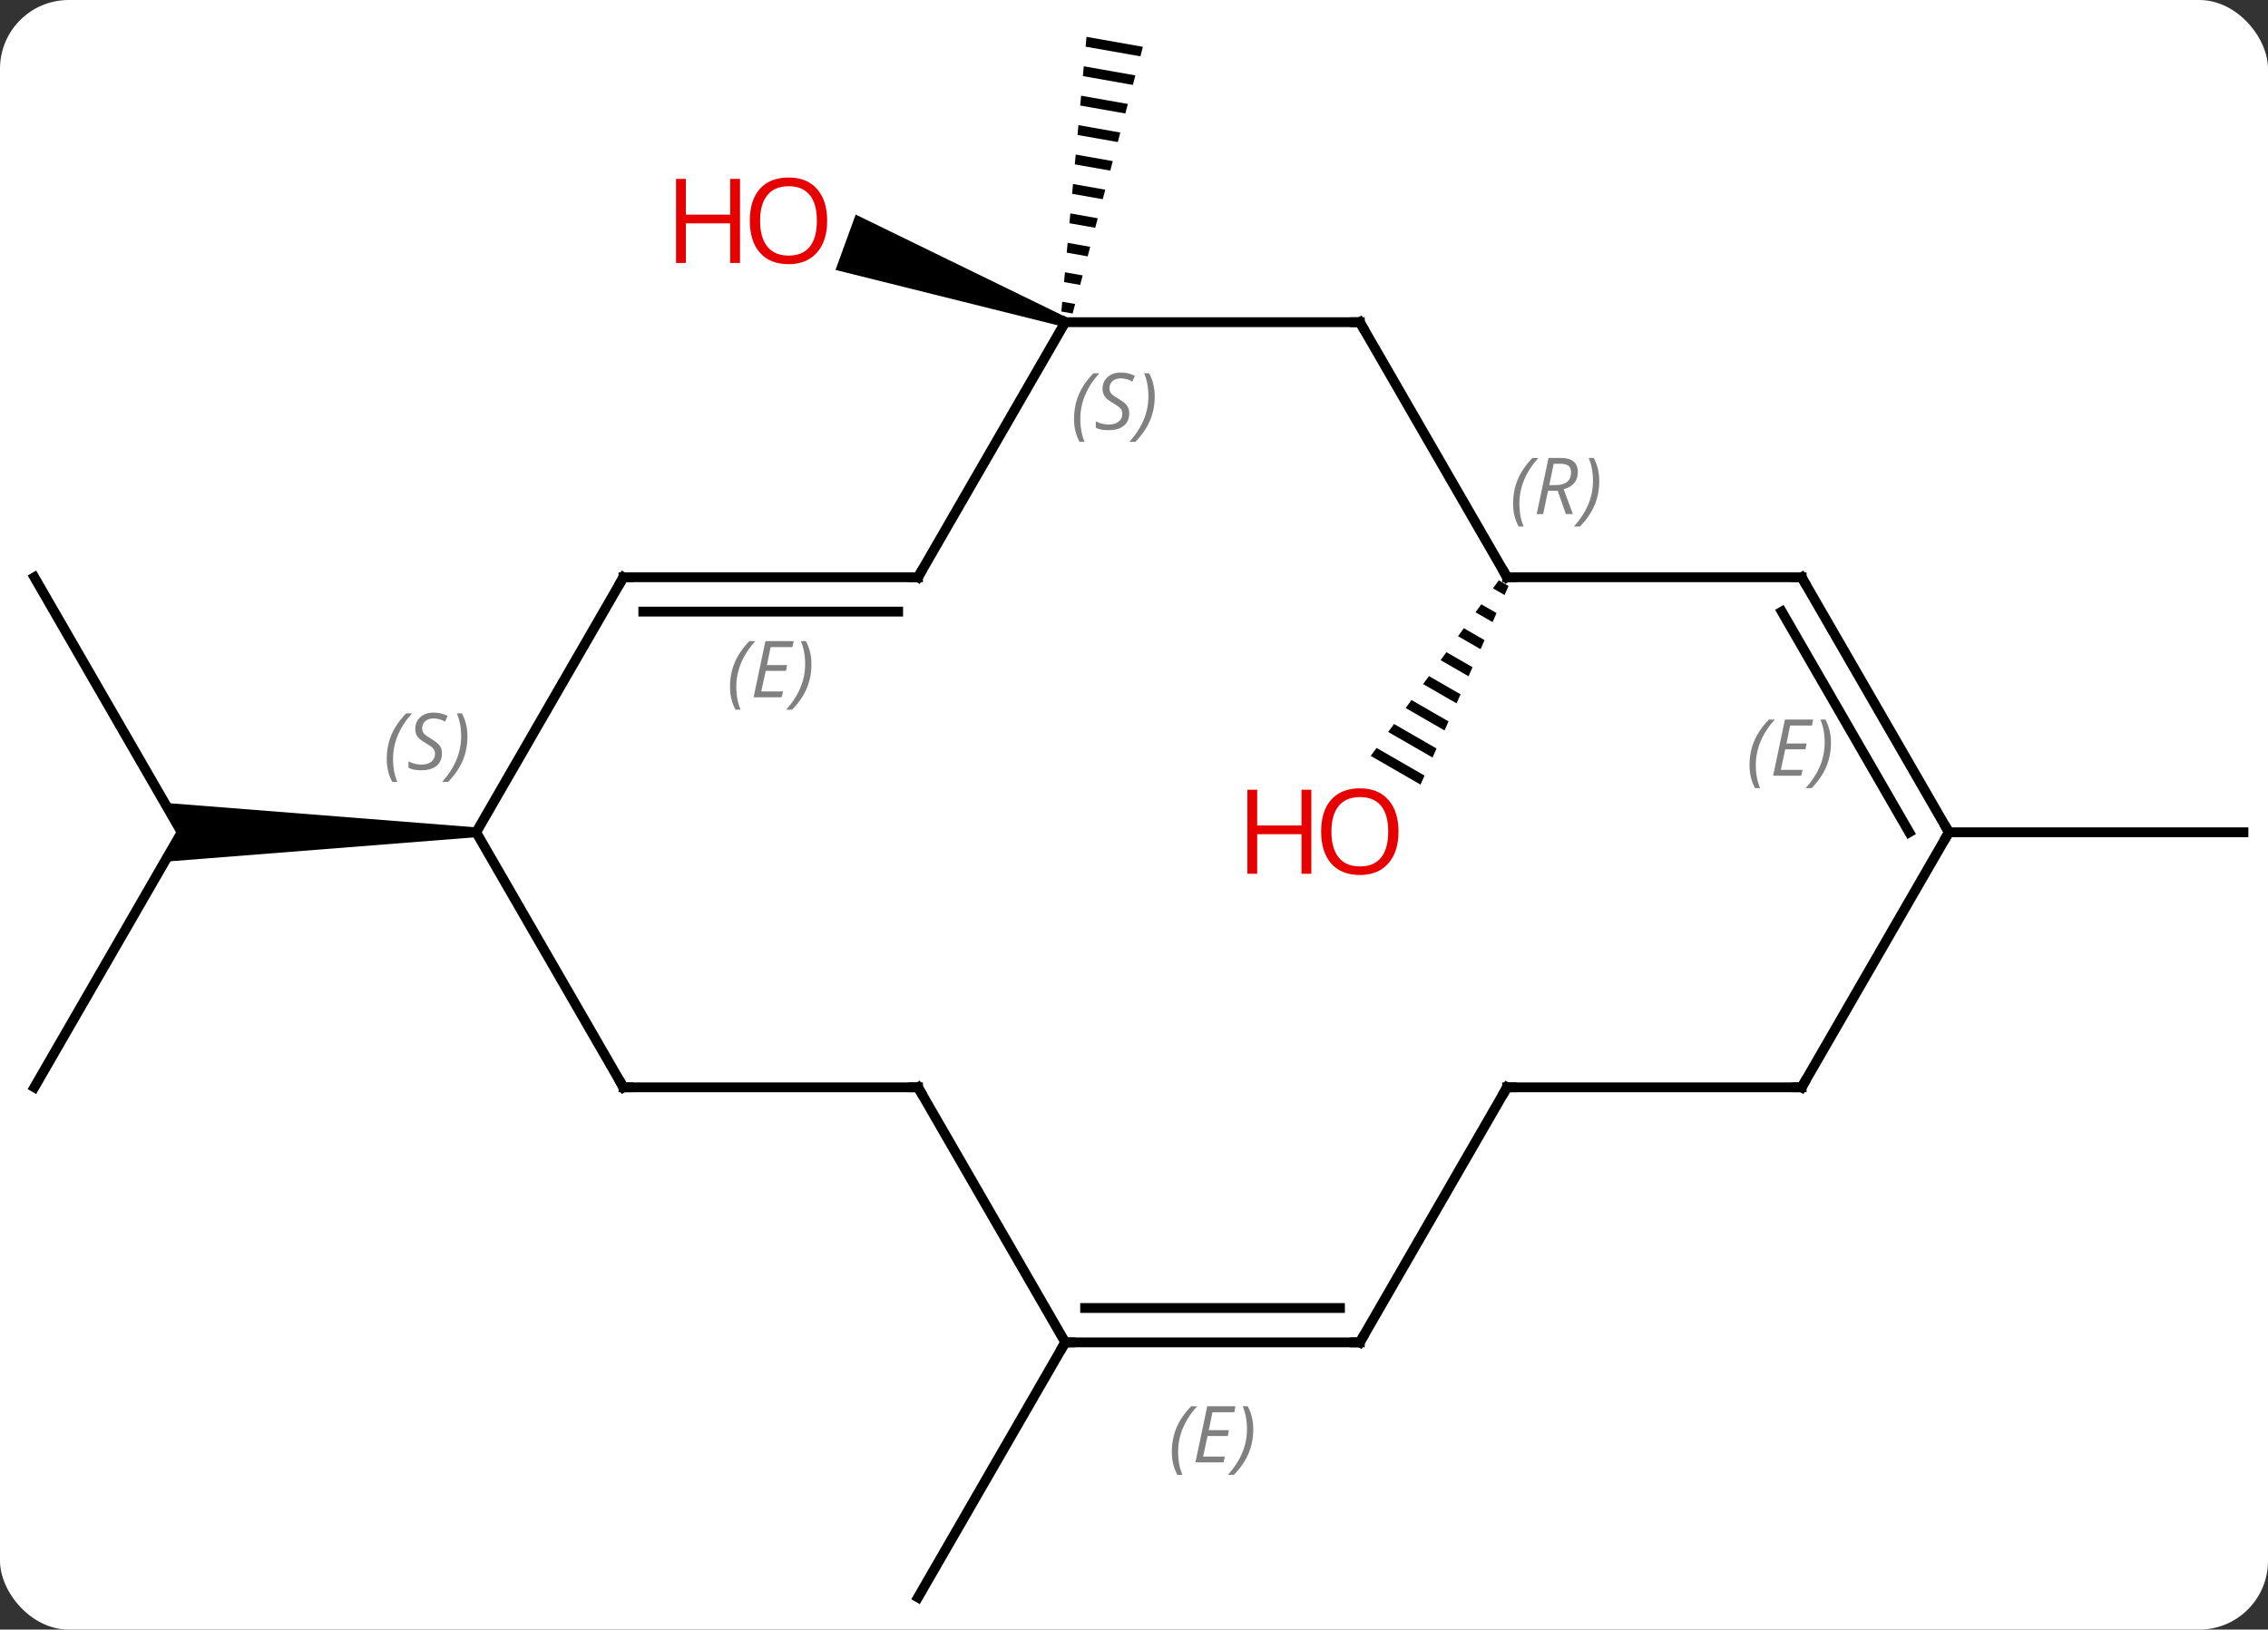 <svg width="231" viewBox="0 0 231 166" style="fill-opacity:1; color-rendering:auto; color-interpolation:auto; text-rendering:auto; stroke:black; stroke-linecap:square; stroke-miterlimit:10; shape-rendering:auto; stroke-opacity:1; fill:black; stroke-dasharray:none; font-weight:normal; stroke-width:1; font-family:'Open Sans'; font-style:normal; stroke-linejoin:miter; font-size:12; stroke-dashoffset:0; image-rendering:auto;" height="166" class="cas-substance-image" xmlns:xlink="http://www.w3.org/1999/xlink" xmlns="http://www.w3.org/2000/svg"><rect x="0" y="0" width="231" height="166" fill="#333333" stroke="none"/><svg class="cas-substance-single-component"><rect y="0" x="0" width="231" stroke="none" ry="7" rx="7" height="166" fill="white" class="cas-substance-group"/><svg y="0" x="0" width="231" viewBox="0 0 231 166" style="fill:black;" height="166" class="cas-substance-single-component-image"><svg><g><g transform="translate(116,83)" style="text-rendering:geometricPrecision; color-rendering:optimizeQuality; color-interpolation:linearRGB; stroke-linecap:butt; image-rendering:optimizeQuality;"><line y2="27.762" y1="1.782" x2="-112.5" x1="-97.5" style="fill:none;"/><line y2="-24.198" y1="1.782" x2="-112.5" x1="-97.5" style="fill:none;"/><path style="stroke:none;" d="M-67.5 1.282 L-67.5 2.282 L-99.232 4.782 L-97.5 1.782 L-99.232 -1.218 Z"/><path style="stroke:none;" d="M-5.338 -79.246 L-5.43 -78.247 L-5.43 -78.247 L0.15 -77.261 L0.15 -77.261 L0.406 -78.231 L0.406 -78.231 L-5.338 -79.246 ZM-5.613 -76.248 L-5.704 -75.249 L-5.704 -75.249 L-0.617 -74.35 L-0.617 -74.35 L-0.361 -75.32 L-0.361 -75.32 L-5.613 -76.248 ZM-5.887 -73.25 L-5.979 -72.251 L-5.979 -72.251 L-1.383 -71.439 L-1.383 -71.439 L-1.128 -72.41 L-1.128 -72.41 L-5.887 -73.25 ZM-6.162 -70.253 L-6.253 -69.253 L-6.253 -69.253 L-2.15 -68.528 L-2.15 -68.528 L-1.895 -69.499 L-1.895 -69.499 L-6.162 -70.253 ZM-6.436 -67.255 L-6.528 -66.256 L-6.528 -66.256 L-2.917 -65.618 L-2.917 -65.618 L-2.662 -66.588 L-2.662 -66.588 L-6.436 -67.255 ZM-6.711 -64.257 L-6.803 -63.258 L-6.803 -63.258 L-3.684 -62.707 L-3.684 -62.707 L-3.429 -63.677 L-3.429 -63.677 L-6.711 -64.257 ZM-6.986 -61.26 L-7.077 -60.26 L-7.077 -60.26 L-4.451 -59.796 L-4.451 -59.796 L-4.196 -60.767 L-4.196 -60.767 L-6.986 -61.26 ZM-7.26 -58.262 L-7.352 -57.263 L-7.352 -57.263 L-5.218 -56.886 L-5.218 -56.886 L-4.963 -57.856 L-4.963 -57.856 L-7.26 -58.262 ZM-7.535 -55.264 L-7.626 -54.265 L-7.626 -54.265 L-5.985 -53.975 L-5.985 -53.975 L-5.729 -54.945 L-5.729 -54.945 L-7.535 -55.264 ZM-7.809 -52.266 L-7.901 -51.267 L-7.901 -51.267 L-6.752 -51.064 L-6.752 -51.064 L-6.496 -52.034 L-6.496 -52.034 L-7.809 -52.266 Z"/><path style="stroke:none;" d="M-7.329 -50.651 L-7.671 -49.711 L-30.9 -55.505 L-28.848 -61.143 Z"/><line y2="53.742" y1="79.725" x2="-7.5" x1="-22.5" style="fill:none;"/><path style="stroke:none;" d="M36.654 -23.882 L36.061 -23.069 L36.061 -23.069 L37.242 -22.388 L37.242 -22.388 L37.649 -23.308 L36.654 -23.882 ZM34.876 -21.443 L34.283 -20.63 L34.283 -20.63 L36.019 -19.629 L36.427 -20.549 L34.876 -21.443 ZM33.097 -19.005 L32.505 -18.192 L34.797 -16.87 L34.797 -16.87 L35.204 -17.79 L33.097 -19.005 ZM31.319 -16.566 L30.726 -15.753 L30.726 -15.753 L33.574 -14.111 L33.981 -15.031 L33.981 -15.031 L31.319 -16.566 ZM29.541 -14.127 L28.948 -13.315 L28.948 -13.315 L32.351 -11.352 L32.759 -12.272 L29.541 -14.127 ZM27.762 -11.689 L27.17 -10.876 L31.128 -8.593 L31.536 -9.513 L31.536 -9.513 L27.762 -11.689 ZM25.984 -9.25 L25.391 -8.437 L29.906 -5.834 L30.313 -6.754 L25.984 -9.25 ZM24.206 -6.811 L23.613 -5.999 L28.683 -3.075 L28.683 -3.075 L29.091 -3.995 L24.206 -6.811 Z"/><line y2="1.782" y1="1.782" x2="82.5" x1="112.5" style="fill:none;"/><line y2="-24.198" y1="1.782" x2="-52.5" x1="-67.5" style="fill:none;"/><line y2="27.762" y1="1.782" x2="-52.5" x1="-67.5" style="fill:none;"/><line y2="-24.198" y1="-24.198" x2="-22.5" x1="-52.5" style="fill:none;"/><line y2="-20.698" y1="-20.698" x2="-24.521" x1="-50.479" style="fill:none;"/></g><g transform="translate(116,83)" style="stroke-linecap:butt; font-size:8.4px; fill:gray; text-rendering:geometricPrecision; image-rendering:optimizeQuality; color-rendering:optimizeQuality; font-family:'Open Sans'; font-style:italic; stroke:gray; color-interpolation:linearRGB;"><path style="stroke:none;" d="M-41.647 -13.034 Q-41.647 -14.362 -41.179 -15.487 Q-40.71 -16.612 -39.679 -17.69 L-39.069 -17.69 Q-40.038 -16.628 -40.522 -15.456 Q-41.007 -14.284 -41.007 -13.05 Q-41.007 -11.721 -40.569 -10.706 L-41.085 -10.706 Q-41.647 -11.737 -41.647 -13.034 ZM-36.384 -11.971 L-39.244 -11.971 L-38.04 -17.69 L-35.165 -17.69 L-35.29 -17.081 L-37.509 -17.081 L-37.884 -15.253 L-35.837 -15.253 L-35.947 -14.659 L-38.009 -14.659 L-38.462 -12.565 L-36.244 -12.565 L-36.384 -11.971 ZM-33.353 -15.346 Q-33.353 -14.018 -33.829 -12.886 Q-34.306 -11.753 -35.321 -10.706 L-35.931 -10.706 Q-33.993 -12.862 -33.993 -15.346 Q-33.993 -16.675 -34.431 -17.69 L-33.915 -17.69 Q-33.353 -16.628 -33.353 -15.346 Z"/><line y2="27.762" y1="27.762" x2="-22.5" x1="-52.5" style="fill:none; stroke:black;"/><line y2="-50.181" y1="-24.198" x2="-7.5" x1="-22.5" style="fill:none; stroke:black;"/><line y2="53.742" y1="27.762" x2="-7.5" x1="-22.5" style="fill:none; stroke:black;"/><line y2="-50.181" y1="-50.181" x2="22.5" x1="-7.5" style="fill:none; stroke:black;"/><line y2="53.742" y1="53.742" x2="22.5" x1="-7.5" style="fill:none; stroke:black;"/><line y2="50.242" y1="50.242" x2="20.479" x1="-5.479" style="fill:none; stroke:black;"/><path style="stroke:none;" d="M3.353 64.906 Q3.353 63.578 3.821 62.453 Q4.29 61.328 5.321 60.25 L5.931 60.25 Q4.962 61.312 4.478 62.484 Q3.993 63.656 3.993 64.89 Q3.993 66.219 4.431 67.234 L3.915 67.234 Q3.353 66.203 3.353 64.906 ZM8.616 65.969 L5.756 65.969 L6.96 60.25 L9.835 60.25 L9.71 60.859 L7.491 60.859 L7.116 62.687 L9.163 62.687 L9.053 63.281 L6.991 63.281 L6.538 65.375 L8.756 65.375 L8.616 65.969 ZM11.647 62.594 Q11.647 63.922 11.171 65.055 Q10.694 66.187 9.679 67.234 L9.069 67.234 Q11.007 65.078 11.007 62.594 Q11.007 61.265 10.569 60.25 L11.085 60.25 Q11.647 61.312 11.647 62.594 Z"/><line y2="-24.198" y1="-50.181" x2="37.5" x1="22.5" style="fill:none; stroke:black;"/><line y2="27.762" y1="53.742" x2="37.5" x1="22.5" style="fill:none; stroke:black;"/><line y2="-24.198" y1="-24.198" x2="67.5" x1="37.5" style="fill:none; stroke:black;"/><line y2="27.762" y1="27.762" x2="67.5" x1="37.5" style="fill:none; stroke:black;"/><line y2="1.782" y1="-24.198" x2="82.5" x1="67.5" style="fill:none; stroke:black;"/><line y2="1.782" y1="-20.698" x2="78.459" x1="65.479" style="fill:none; stroke:black;"/><path style="stroke:none;" d="M62.192 -5.044 Q62.192 -6.372 62.661 -7.497 Q63.13 -8.622 64.161 -9.7 L64.771 -9.7 Q63.802 -8.638 63.317 -7.466 Q62.833 -6.294 62.833 -5.059 Q62.833 -3.731 63.271 -2.716 L62.755 -2.716 Q62.192 -3.747 62.192 -5.044 ZM67.456 -3.981 L64.596 -3.981 L65.799 -9.7 L68.674 -9.7 L68.549 -9.091 L66.331 -9.091 L65.956 -7.263 L68.002 -7.263 L67.893 -6.669 L65.831 -6.669 L65.377 -4.575 L67.596 -4.575 L67.456 -3.981 ZM70.487 -7.356 Q70.487 -6.028 70.011 -4.895 Q69.534 -3.763 68.518 -2.716 L67.909 -2.716 Q69.847 -4.872 69.847 -7.356 Q69.847 -8.684 69.409 -9.7 L69.925 -9.7 Q70.487 -8.638 70.487 -7.356 Z"/><line y2="1.782" y1="27.762" x2="82.5" x1="67.5" style="fill:none; stroke:black;"/></g><g transform="translate(116,83)" style="fill:rgb(230,0,0); text-rendering:geometricPrecision; color-rendering:optimizeQuality; image-rendering:optimizeQuality; font-family:'Open Sans'; stroke:rgb(230,0,0); color-interpolation:linearRGB;"><path style="stroke:none;" d="M-31.753 -60.511 Q-31.753 -58.449 -32.793 -57.269 Q-33.832 -56.089 -35.675 -56.089 Q-37.566 -56.089 -38.597 -57.254 Q-39.629 -58.418 -39.629 -60.527 Q-39.629 -62.621 -38.597 -63.769 Q-37.566 -64.918 -35.675 -64.918 Q-33.816 -64.918 -32.785 -63.746 Q-31.753 -62.574 -31.753 -60.511 ZM-38.582 -60.511 Q-38.582 -58.777 -37.839 -57.871 Q-37.097 -56.964 -35.675 -56.964 Q-34.254 -56.964 -33.527 -57.863 Q-32.8 -58.761 -32.8 -60.511 Q-32.8 -62.246 -33.527 -63.136 Q-34.254 -64.027 -35.675 -64.027 Q-37.097 -64.027 -37.839 -63.129 Q-38.582 -62.23 -38.582 -60.511 Z"/><path style="stroke:none;" d="M-40.629 -56.214 L-41.629 -56.214 L-41.629 -60.246 L-46.144 -60.246 L-46.144 -56.214 L-47.144 -56.214 L-47.144 -64.777 L-46.144 -64.777 L-46.144 -61.136 L-41.629 -61.136 L-41.629 -64.777 L-40.629 -64.777 L-40.629 -56.214 Z"/><path style="stroke:none;" d="M26.438 1.712 Q26.438 3.774 25.398 4.954 Q24.359 6.134 22.516 6.134 Q20.625 6.134 19.594 4.97 Q18.562 3.805 18.562 1.696 Q18.562 -0.398 19.594 -1.546 Q20.625 -2.695 22.516 -2.695 Q24.375 -2.695 25.406 -1.523 Q26.438 -0.351 26.438 1.712 ZM19.609 1.712 Q19.609 3.446 20.352 4.352 Q21.094 5.259 22.516 5.259 Q23.938 5.259 24.664 4.36 Q25.391 3.462 25.391 1.712 Q25.391 -0.023 24.664 -0.913 Q23.938 -1.804 22.516 -1.804 Q21.094 -1.804 20.352 -0.905 Q19.609 -0.007 19.609 1.712 Z"/><path style="stroke:none;" d="M17.562 6.009 L16.562 6.009 L16.562 1.977 L12.047 1.977 L12.047 6.009 L11.047 6.009 L11.047 -2.554 L12.047 -2.554 L12.047 1.087 L16.562 1.087 L16.562 -2.554 L17.562 -2.554 L17.562 6.009 Z"/></g><g transform="translate(116,83)" style="font-size:8.4px; fill:gray; text-rendering:geometricPrecision; image-rendering:optimizeQuality; color-rendering:optimizeQuality; font-family:'Open Sans'; font-style:italic; stroke:gray; color-interpolation:linearRGB;"><path style="stroke:none;" d="M-76.608 -5.675 Q-76.608 -7.003 -76.139 -8.128 Q-75.671 -9.253 -74.639 -10.332 L-74.03 -10.332 Q-74.999 -9.269 -75.483 -8.097 Q-75.968 -6.925 -75.968 -5.691 Q-75.968 -4.363 -75.53 -3.347 L-76.046 -3.347 Q-76.608 -4.378 -76.608 -5.675 ZM-70.986 -6.269 Q-70.986 -5.441 -71.533 -4.988 Q-72.079 -4.535 -73.079 -4.535 Q-73.486 -4.535 -73.798 -4.589 Q-74.111 -4.644 -74.392 -4.785 L-74.392 -5.441 Q-73.767 -5.113 -73.064 -5.113 Q-72.439 -5.113 -72.064 -5.41 Q-71.689 -5.707 -71.689 -6.222 Q-71.689 -6.535 -71.892 -6.761 Q-72.095 -6.988 -72.658 -7.316 Q-73.251 -7.644 -73.478 -7.972 Q-73.704 -8.3 -73.704 -8.753 Q-73.704 -9.488 -73.189 -9.949 Q-72.673 -10.41 -71.829 -10.41 Q-71.454 -10.41 -71.119 -10.332 Q-70.783 -10.253 -70.408 -10.082 L-70.673 -9.488 Q-70.923 -9.644 -71.244 -9.73 Q-71.564 -9.816 -71.829 -9.816 Q-72.361 -9.816 -72.681 -9.542 Q-73.001 -9.269 -73.001 -8.8 Q-73.001 -8.597 -72.931 -8.449 Q-72.861 -8.3 -72.72 -8.167 Q-72.579 -8.035 -72.158 -7.785 Q-71.595 -7.441 -71.392 -7.246 Q-71.189 -7.05 -71.087 -6.816 Q-70.986 -6.582 -70.986 -6.269 ZM-68.391 -7.988 Q-68.391 -6.66 -68.868 -5.527 Q-69.344 -4.394 -70.36 -3.347 L-70.969 -3.347 Q-69.032 -5.503 -69.032 -7.988 Q-69.032 -9.316 -69.469 -10.332 L-68.954 -10.332 Q-68.391 -9.269 -68.391 -7.988 Z"/></g><g transform="translate(116,83)" style="stroke-linecap:butt; font-size:8.4px; text-rendering:geometricPrecision; image-rendering:optimizeQuality; color-rendering:optimizeQuality; font-family:'Open Sans'; font-style:italic; color-interpolation:linearRGB; stroke-miterlimit:5;"><path style="fill:none;" d="M-52.75 -23.765 L-52.5 -24.198 L-52 -24.198"/><path style="fill:none;" d="M-52.75 27.329 L-52.5 27.762 L-52 27.762"/><path style="fill:none;" d="M-23 -24.198 L-22.5 -24.198 L-22.25 -24.631"/><path style="fill:none;" d="M-23 27.762 L-22.5 27.762 L-22.25 28.195"/><path style="fill:gray; stroke:none;" d="M-6.608 -40.318 Q-6.608 -41.646 -6.14 -42.771 Q-5.671 -43.896 -4.64 -44.974 L-4.03 -44.974 Q-4.999 -43.911 -5.483 -42.74 Q-5.968 -41.568 -5.968 -40.333 Q-5.968 -39.005 -5.53 -37.99 L-6.046 -37.99 Q-6.608 -39.021 -6.608 -40.318 ZM-0.986 -40.911 Q-0.986 -40.083 -1.533 -39.63 Q-2.08 -39.177 -3.08 -39.177 Q-3.486 -39.177 -3.798 -39.232 Q-4.111 -39.286 -4.392 -39.427 L-4.392 -40.083 Q-3.767 -39.755 -3.064 -39.755 Q-2.439 -39.755 -2.064 -40.052 Q-1.689 -40.349 -1.689 -40.865 Q-1.689 -41.177 -1.892 -41.404 Q-2.095 -41.63 -2.658 -41.958 Q-3.251 -42.286 -3.478 -42.615 Q-3.705 -42.943 -3.705 -43.396 Q-3.705 -44.13 -3.189 -44.591 Q-2.673 -45.052 -1.83 -45.052 Q-1.455 -45.052 -1.119 -44.974 Q-0.783 -44.896 -0.408 -44.724 L-0.673 -44.13 Q-0.923 -44.286 -1.244 -44.372 Q-1.564 -44.458 -1.83 -44.458 Q-2.361 -44.458 -2.681 -44.185 Q-3.001 -43.911 -3.001 -43.443 Q-3.001 -43.24 -2.931 -43.091 Q-2.861 -42.943 -2.72 -42.81 Q-2.58 -42.677 -2.158 -42.427 Q-1.595 -42.083 -1.392 -41.888 Q-1.189 -41.693 -1.087 -41.458 Q-0.986 -41.224 -0.986 -40.911 ZM1.609 -42.63 Q1.609 -41.302 1.132 -40.169 Q0.656 -39.036 -0.36 -37.99 L-0.969 -37.99 Q0.968 -40.146 0.968 -42.63 Q0.968 -43.958 0.531 -44.974 L1.046 -44.974 Q1.609 -43.911 1.609 -42.63 Z"/><path style="fill:none;" d="M-7 53.742 L-7.5 53.742 L-7.75 54.175"/><path style="fill:none;" d="M22 -50.181 L22.5 -50.181 L22.75 -49.748"/><path style="fill:none;" d="M22 53.742 L22.5 53.742 L22.75 53.309"/><path style="fill:none;" d="M37.25 -24.631 L37.5 -24.198 L38 -24.198"/><path style="fill:gray; stroke:none;" d="M38.111 -31.694 Q38.111 -33.022 38.58 -34.147 Q39.049 -35.272 40.08 -36.35 L40.689 -36.35 Q39.721 -35.288 39.236 -34.116 Q38.752 -32.944 38.752 -31.71 Q38.752 -30.382 39.189 -29.366 L38.674 -29.366 Q38.111 -30.397 38.111 -31.694 ZM41.671 -33.007 L41.171 -30.632 L40.515 -30.632 L41.718 -36.35 L42.968 -36.35 Q44.703 -36.35 44.703 -34.913 Q44.703 -33.554 43.265 -33.163 L44.203 -30.632 L43.484 -30.632 L42.656 -33.007 L41.671 -33.007 ZM42.249 -35.757 Q41.859 -33.835 41.796 -33.585 L42.453 -33.585 Q43.203 -33.585 43.609 -33.913 Q44.015 -34.241 44.015 -34.866 Q44.015 -35.335 43.757 -35.546 Q43.499 -35.757 42.906 -35.757 L42.249 -35.757 ZM46.889 -34.007 Q46.889 -32.679 46.412 -31.546 Q45.935 -30.413 44.92 -29.366 L44.31 -29.366 Q46.248 -31.522 46.248 -34.007 Q46.248 -35.335 45.81 -36.35 L46.326 -36.35 Q46.889 -35.288 46.889 -34.007 Z"/><path style="fill:none;" d="M37.25 28.195 L37.5 27.762 L38 27.762"/><path style="fill:none;" d="M67 -24.198 L67.5 -24.198 L67.75 -23.765"/><path style="fill:none;" d="M67 27.762 L67.5 27.762 L67.75 27.329"/><path style="fill:none;" d="M82.25 1.349 L82.5 1.782 L82.25 2.215"/></g></g></svg></svg></svg></svg>